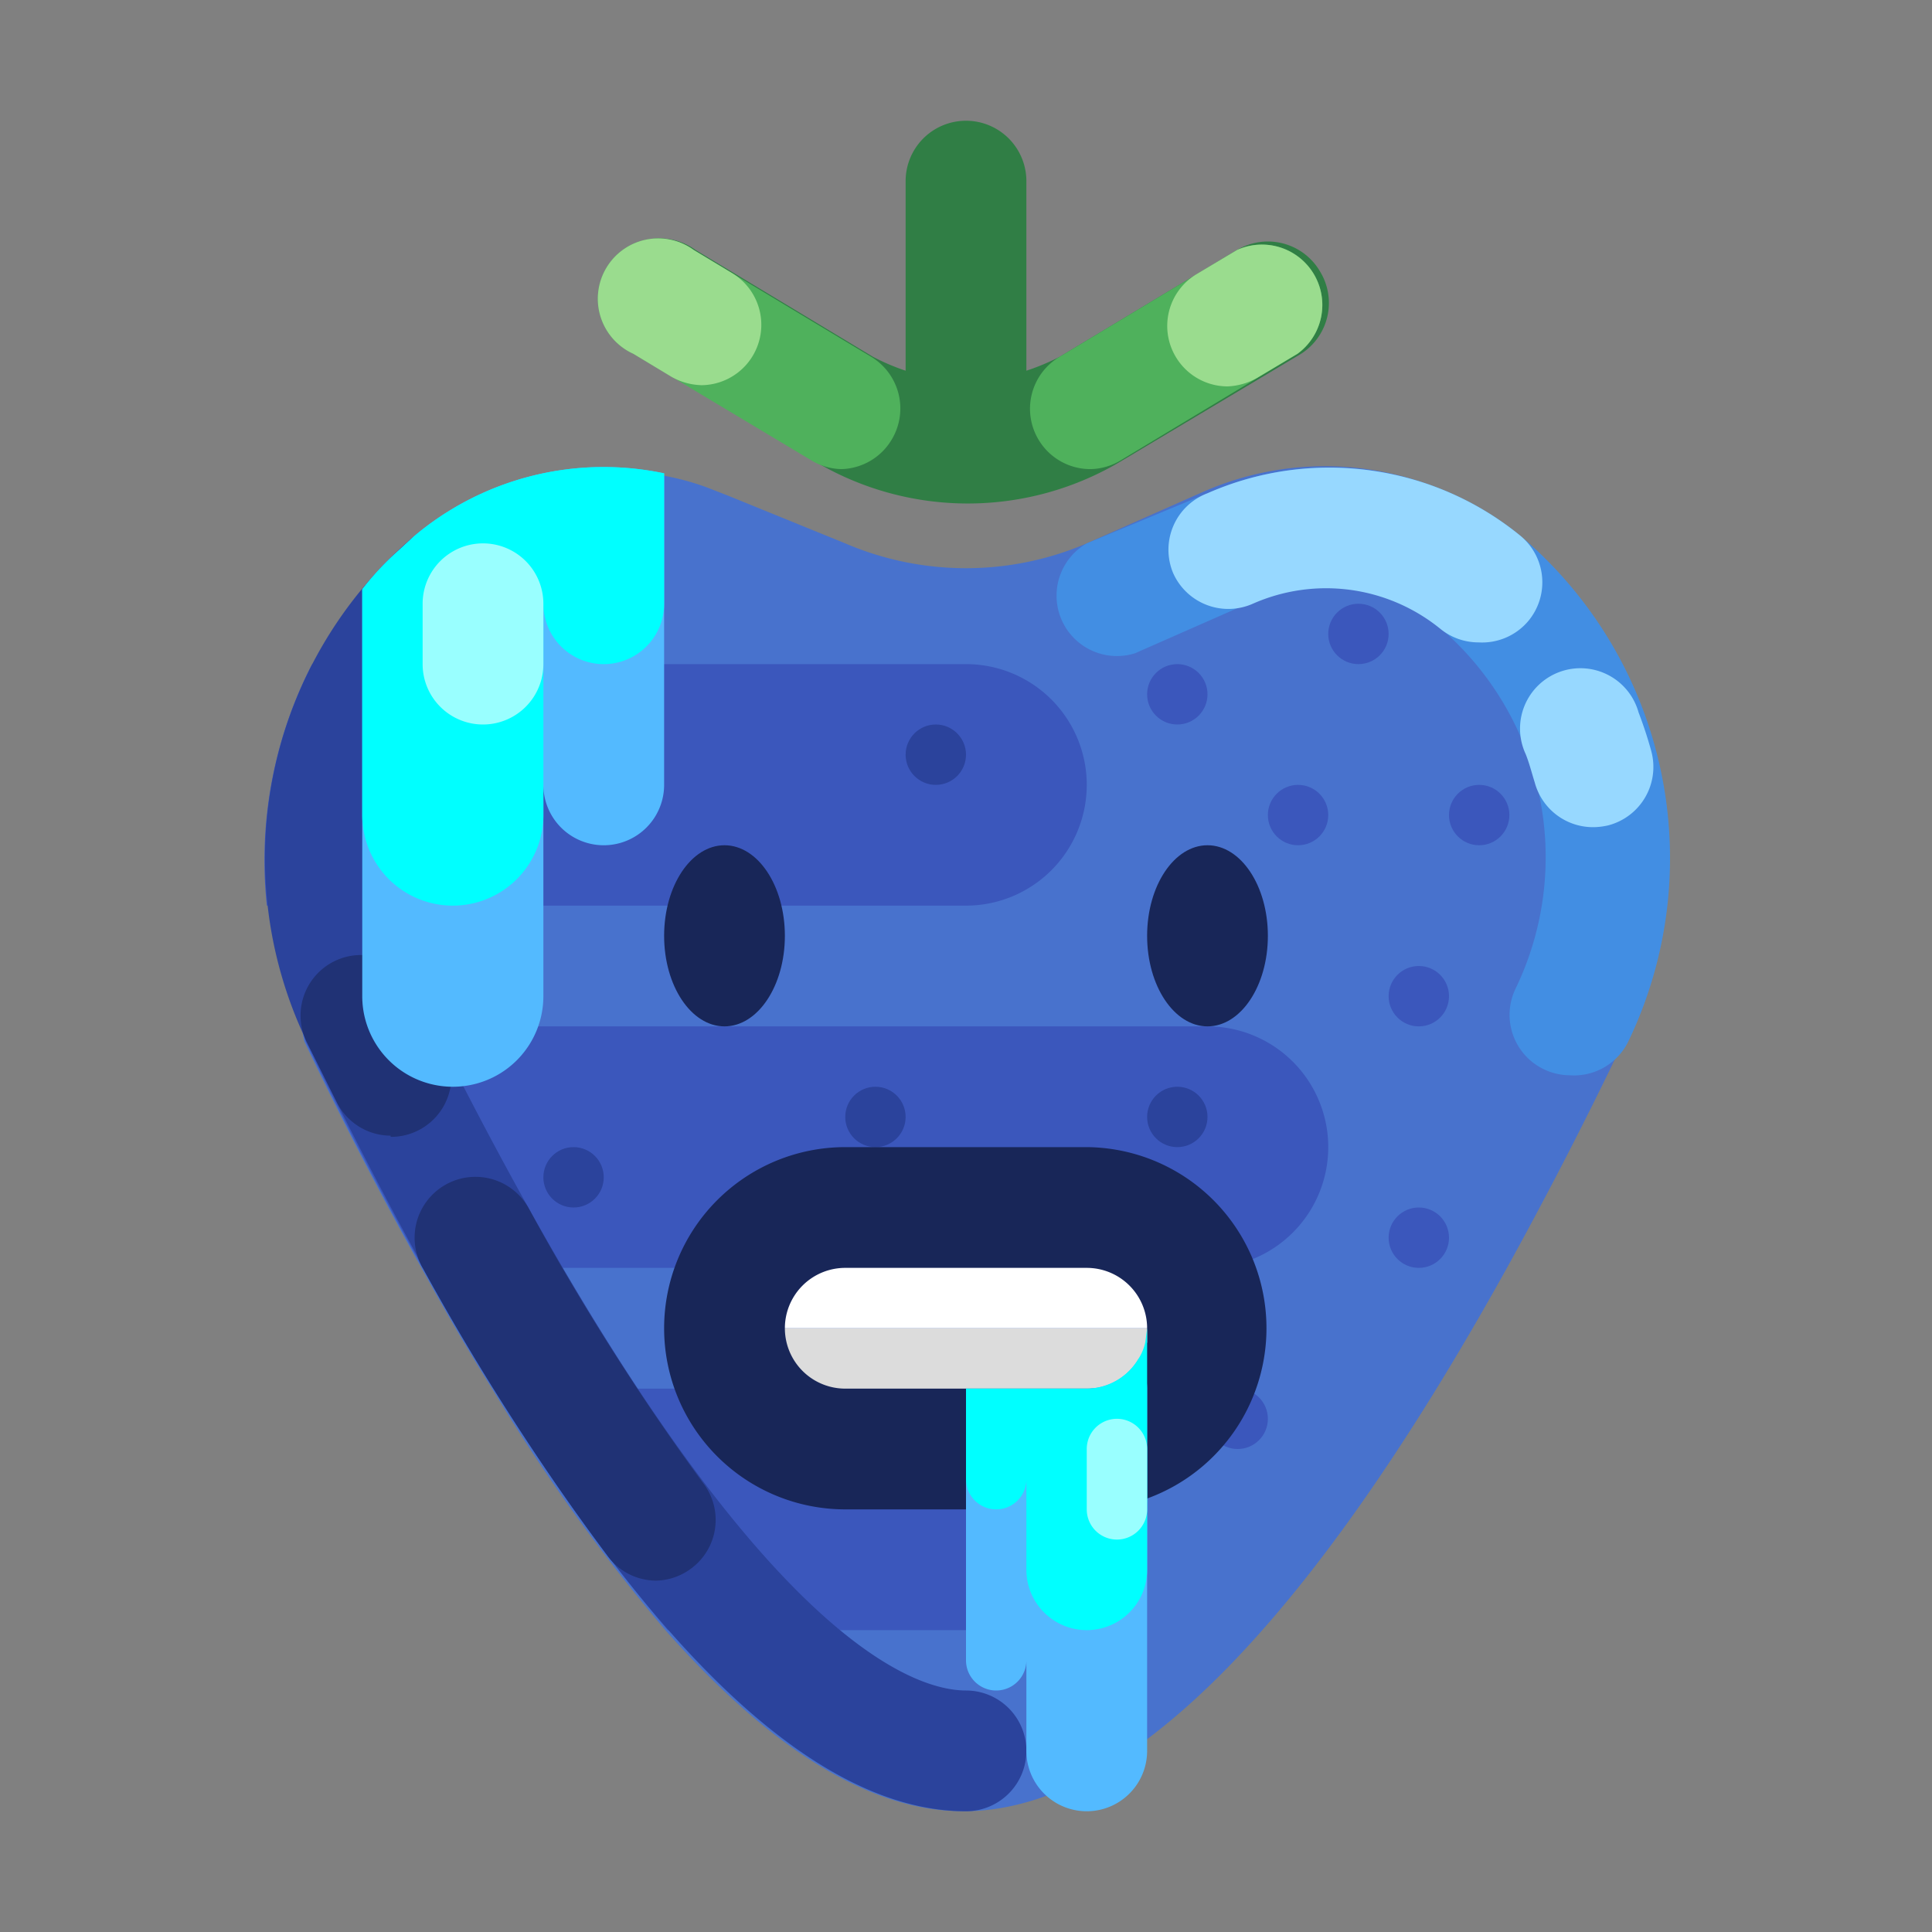 <?xml version="1.0" encoding="UTF-8" standalone="no"?> <svg xmlns="http://www.w3.org/2000/svg" viewBox="0 0 32 32"><rect x="0" y="0" width="32" height="32" fill="#808080" stroke="none"/><defs><style>.cls-1{fill:#307e45;}.cls-2{fill:#4fb15c;}.cls-3{fill:#9adc8e;}.cls-4{fill:#4872cd;}.cls-5{fill:#3b57bc;}.cls-6{fill:#2b439c;}.cls-7{fill:#428ee3;}.cls-8{fill:#97d8ff;}.cls-9{fill:#203275;}.cls-10{fill:#fff;}.cls-11{fill:#dcdcdc;}.cls-12{fill:#182658;}.cls-13{fill:#53baff;}.cls-14{fill:aqua;}.cls-15{fill:#9ff;}</style></defs><title>strawberry cold</title><g id="strawberry_cold" data-name="strawberry cold"><path class="cls-1" d="M21.86,4.49a1,1,0,0,0-1.37-.35L17.55,5.91a3.76,3.76,0,0,1-.55.23V3a1,1,0,0,0-2,0V6.14a3.65,3.65,0,0,1-.54-.23L11.52,4.14a1,1,0,1,0-1,1.72l2.94,1.76a4.95,4.95,0,0,0,5.14,0l2.95-1.76A1,1,0,0,0,21.86,4.49Z"/><path class="cls-2" d="M18.06,7.77a1,1,0,0,1-.86-.49,1,1,0,0,1,.35-1.37l2.94-1.77a1,1,0,0,1,1,1.72L18.57,7.62A1,1,0,0,1,18.06,7.77Z"/><path class="cls-2" d="M13.94,7.77a1,1,0,0,1-.51-.15L10.49,5.86a1,1,0,1,1,1-1.72l2.94,1.77a1,1,0,0,1,.34,1.37A1,1,0,0,1,13.94,7.77Z"/><path class="cls-3" d="M20.33,6.4a1,1,0,0,1-.85-.48,1,1,0,0,1,.34-1.38l.67-.4a1,1,0,0,1,1,1.72l-.67.4A1.07,1.07,0,0,1,20.33,6.4Z"/><path class="cls-3" d="M11.63,6.38a1.06,1.06,0,0,1-.51-.14l-.63-.38a1,1,0,1,1,1-1.72l.63.38a1,1,0,0,1-.52,1.86Z"/><path class="cls-4" d="M27,17a1.89,1.89,0,0,1-.11.25c-.65,1.36-1.3,2.61-1.93,3.75-3.33,6-6.35,9-9,9-1.53,0-3.17-1-4.94-3a30.51,30.51,0,0,1-2.87-4c-.39-.62-.78-1.29-1.17-2-.64-1.14-1.29-2.39-1.94-3.75A2.72,2.72,0,0,1,5,17a6.94,6.94,0,0,1-.55-2,7.08,7.08,0,0,1,.75-4A6.71,6.71,0,0,1,6,9.76a5,5,0,0,1,.49-.54l.37-.34a4.87,4.87,0,0,1,4.14-1,4.26,4.26,0,0,1,.7.19l.36.14L14,9a5.07,5.07,0,0,0,4,0l1.92-.85a5,5,0,0,1,5.2.71A7,7,0,0,1,27,17Z"/><path class="cls-5" d="M18,13a2,2,0,0,1-2,2H4.42a7.08,7.08,0,0,1,.75-4H16A2,2,0,0,1,18,13Z"/><path class="cls-5" d="M22,19a2,2,0,0,1-2,2H7c-.64-1.14-1.29-2.39-1.94-3.75A2.72,2.72,0,0,1,5,17H20A2,2,0,0,1,22,19Z"/><path class="cls-5" d="M19,25a2,2,0,0,1-2,2H11.06a30.51,30.51,0,0,1-2.87-4H17A2,2,0,0,1,19,25Z"/><circle class="cls-5" cx="21.5" cy="13.5" r="0.5"/><circle class="cls-5" cx="22.5" cy="10.5" r="0.5"/><circle class="cls-5" cx="19.5" cy="11.5" r="0.5"/><circle class="cls-5" cx="24.5" cy="13.5" r="0.5"/><circle class="cls-5" cx="23.5" cy="20.5" r="0.5"/><circle class="cls-5" cx="20.5" cy="23.5" r="0.5"/><circle class="cls-5" cx="23.5" cy="16.5" r="0.5"/><circle class="cls-6" cx="15.5" cy="12.5" r="0.5"/><circle class="cls-6" cx="9.5" cy="19.5" r="0.5"/><circle class="cls-6" cx="14.5" cy="18.5" r="0.5"/><circle class="cls-6" cx="19.5" cy="18.5" r="0.5"/><path class="cls-6" d="M16,30c-3.15,0-6.82-4.29-10.92-12.75A7,7,0,0,1,6.86,8.88a1,1,0,0,1,1.3,1.53,5,5,0,0,0-1.28,6C12,26.87,15,28,16,28a1,1,0,0,1,0,2Z"/><path class="cls-7" d="M26,17.81a1,1,0,0,1-.43-.1,1,1,0,0,1-.47-1.33,5,5,0,0,0-1.27-6,3,3,0,0,0-3.1-.41l-1.93.85A1,1,0,0,1,18,9L20,8.17a5,5,0,0,1,5.19.71,7,7,0,0,1,1.78,8.37A1,1,0,0,1,26,17.81Z"/><path class="cls-8" d="M24.49,10.64a1,1,0,0,1-.64-.23,3,3,0,0,0-3.1-.41,1,1,0,0,1-1.32-.51A1,1,0,0,1,20,8.17a5,5,0,0,1,5.19.71,1,1,0,0,1,.12,1.41A1,1,0,0,1,24.49,10.64Z"/><path class="cls-8" d="M26.42,13.7a1,1,0,0,1-1-.74c-.05-.16-.09-.32-.15-.47a1,1,0,1,1,1.87-.69c.08.21.15.42.21.64a1,1,0,0,1-.71,1.23A1.15,1.15,0,0,1,26.42,13.7Z"/><path class="cls-9" d="M6.47,18.81a1,1,0,0,1-.89-.55l-.5-1a1,1,0,0,1,1.8-.88c.16.33.32.66.49,1a1,1,0,0,1-.9,1.45Z"/><path class="cls-9" d="M10.87,26.18a1,1,0,0,1-.8-.4A40.63,40.63,0,0,1,7,21a1,1,0,0,1,1.75-1,40.48,40.48,0,0,0,2.9,4.57,1,1,0,0,1-.19,1.4A1,1,0,0,1,10.87,26.18Z"/><path class="cls-10" d="M14,20h4a2,2,0,0,1,2,2v0a0,0,0,0,1,0,0H12a0,0,0,0,1,0,0v0a2,2,0,0,1,2-2Z"/><path class="cls-11" d="M12,22h8a0,0,0,0,1,0,0v0a2,2,0,0,1-2,2H14a2,2,0,0,1-2-2v0a0,0,0,0,1,0,0Z"/><path class="cls-12" d="M18,19H14a3,3,0,0,0,0,6h4a2.59,2.59,0,0,0,.63-.07,2.26,2.26,0,0,0,.37-.11A3,3,0,0,0,18,19Zm1,3.23a.81.81,0,0,1-.11.27A1,1,0,0,1,18,23H14a1,1,0,0,1,0-2h4a1,1,0,0,1,1,1Z"/><ellipse class="cls-12" cx="20" cy="15.5" rx="1" ry="1.5"/><ellipse class="cls-12" cx="12" cy="15.5" rx="1" ry="1.5"/><path class="cls-13" d="M11,7.84V13a1,1,0,0,1-2,0v3.5a1.5,1.5,0,0,1-3,0V9.76a5,5,0,0,1,.49-.54l.37-.34A4.87,4.87,0,0,1,11,7.84Z"/><path class="cls-14" d="M11,7.84V10a1,1,0,0,1-2,0v3.5a1.5,1.5,0,0,1-3,0V9.76a5,5,0,0,1,.49-.54l.37-.34A4.87,4.87,0,0,1,11,7.84Z"/><path class="cls-13" d="M19,23v6a1,1,0,0,1-2,0V27.5a.5.5,0,0,1-1,0V23h2a1,1,0,0,0,.86-.5A1,1,0,0,1,19,23Z"/><path class="cls-14" d="M19,22v4a1,1,0,0,1-2,0V24.5a.5.5,0,0,1-1,0V23h2a1,1,0,0,0,.86-.5.81.81,0,0,0,.11-.27Z"/><path class="cls-15" d="M8,12a1,1,0,0,1-1-1V10a1,1,0,0,1,2,0v1A1,1,0,0,1,8,12Z"/><path class="cls-15" d="M18.5,25.5A.5.5,0,0,1,18,25V24a.5.5,0,0,1,1,0v1A.5.5,0,0,1,18.5,25.5Z"/></g></svg>